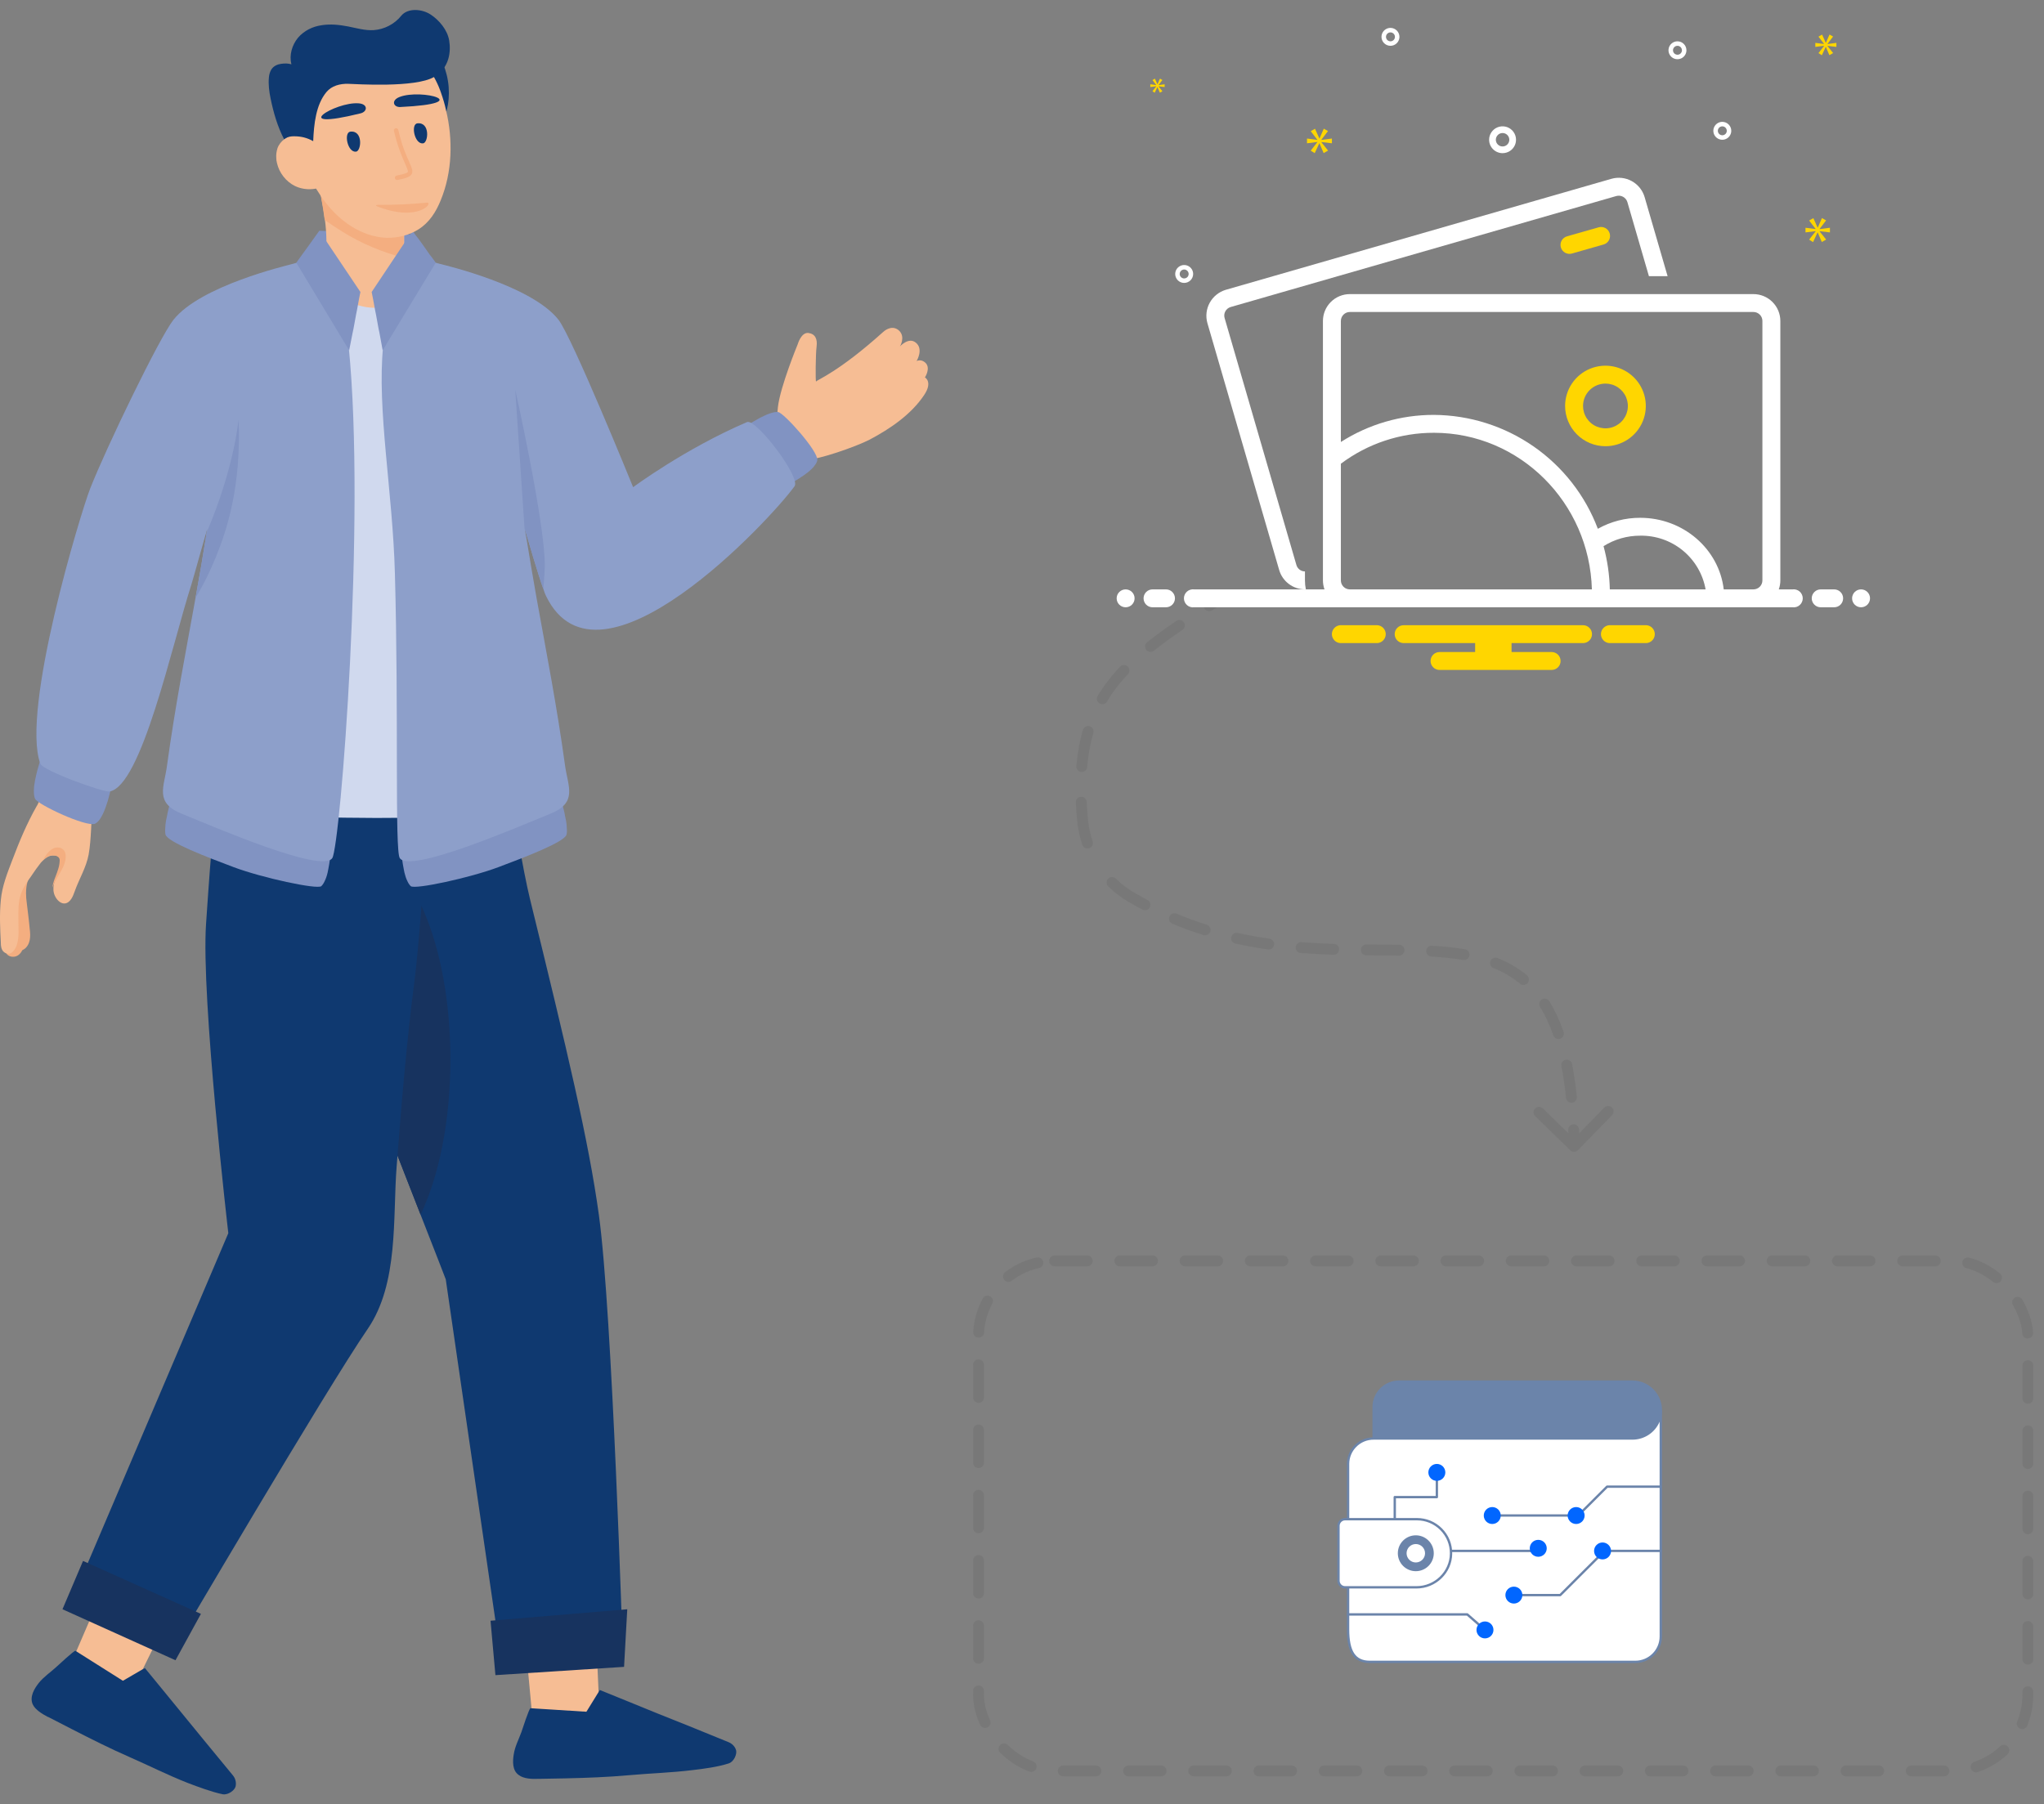 <svg width="188" height="166" viewBox="0 0 188 166" fill="none" xmlns="http://www.w3.org/2000/svg">
<rect x="0" y="0" width="188" height="166" fill="#808080" stroke="none"/>
<path fill-rule="evenodd" clip-rule="evenodd" d="M72.181 40.355C71.618 39.592 71.371 38.941 71.551 37.437C71.776 35.529 73.373 31.667 73.373 31.667C73.373 31.667 73.688 30.545 74.363 30.634C74.993 30.724 75.196 31.196 75.106 31.892C75.016 32.565 74.993 35.192 75.061 35.102C75.173 34.922 77.108 34.249 81.225 30.545C81.54 30.253 82.17 29.916 82.71 30.432C83.294 31.016 82.777 31.869 82.777 31.869C82.777 31.869 83.564 30.994 84.217 31.51C84.982 32.094 84.307 33.216 84.307 33.216C84.307 33.216 84.712 32.992 85.117 33.373C85.634 33.867 85.072 34.721 85.072 34.721C85.072 34.721 85.814 35.125 85.004 36.337C83.812 38.133 81.855 39.458 79.987 40.445C78.683 41.119 75.151 42.331 74.273 42.264C73.036 42.196 72.698 41.074 72.181 40.355Z" fill="#F6BD94"/>
<path fill-rule="evenodd" clip-rule="evenodd" d="M55.106 156.827L54.768 149.193L48.222 150.024L48.964 157.994L54.026 159.992L55.106 156.827Z" fill="#F6BD94"/>
<path fill-rule="evenodd" clip-rule="evenodd" d="M47.254 161.385C47.367 160.667 47.704 160.038 47.952 159.364C48.019 159.162 48.672 157.164 48.784 157.164H48.941L53.936 157.479L55.016 155.727L55.173 155.48C56.051 155.84 56.95 156.199 57.828 156.558C59.583 157.276 61.337 157.995 63.115 158.691C64.419 159.23 65.724 159.746 67.029 160.285C67.344 160.42 67.614 160.689 67.704 161.026C67.794 161.362 67.524 162.081 67.007 162.238C66.039 162.552 64.712 162.732 63.722 162.844C61.72 163.091 59.875 163.136 57.873 163.316C55.871 163.495 53.981 163.563 52.001 163.608C51.214 163.63 50.426 163.63 49.594 163.652C49.549 163.652 49.504 163.652 49.481 163.652C48.941 163.675 48.154 163.652 47.704 163.293C47.119 162.889 47.142 162.036 47.254 161.385Z" fill="#0F3970"/>
<path fill-rule="evenodd" clip-rule="evenodd" d="M12.631 154.583L16.006 147.713L9.864 145.311L6.692 152.674L10.179 156.828L12.631 154.583Z" fill="#F6BD94"/>
<path fill-rule="evenodd" clip-rule="evenodd" d="M3.565 154.832C4.015 154.271 4.622 153.867 5.14 153.395C5.32 153.238 6.827 151.824 6.94 151.869L7.075 151.959L11.304 154.63L13.081 153.597L13.329 153.463C13.936 154.204 14.543 154.944 15.151 155.685C16.343 157.145 17.558 158.626 18.75 160.086C19.65 161.163 20.528 162.263 21.428 163.341C21.653 163.61 21.743 163.992 21.675 164.329C21.608 164.688 21 165.159 20.483 165.07C19.493 164.868 18.233 164.396 17.288 164.037C15.398 163.296 13.779 162.465 11.934 161.657C10.089 160.849 8.402 159.996 6.647 159.098C5.95 158.739 5.252 158.379 4.51 157.998C4.465 157.975 4.442 157.953 4.397 157.953C3.925 157.706 3.228 157.302 3.003 156.785C2.71 156.089 3.16 155.349 3.565 154.832ZM27.479 82.744C27.479 82.789 27.524 82.879 27.569 82.991C28.379 85.371 35.061 102.478 38.683 111.75C40.078 115.297 41 117.699 41 117.699L46.107 152.812L57.288 152.116C57.288 152.116 56.321 120.73 55.083 111.772C54.138 104.925 52.181 96.708 48.739 82.677C48.154 80.297 47.074 74.19 46.512 69.633L27.479 69.902C27.907 71.406 27.029 80.88 27.479 82.744Z" fill="#0F3970"/>
<path fill-rule="evenodd" clip-rule="evenodd" d="M27.569 82.988C28.379 85.368 35.061 102.475 38.683 111.747C40.37 108.222 41.428 103.126 41.428 97.469C41.428 86.827 37.693 78.184 33.081 78.184C30.966 78.206 29.032 80.002 27.569 82.988Z" fill="#17335F"/>
<path fill-rule="evenodd" clip-rule="evenodd" d="M20.438 69.943H39.695C39.425 74.321 38.975 81.169 38.525 86.265C38.368 88.151 38.188 89.79 38.03 90.979C37.513 94.976 36.973 100.79 36.478 107.368C36.118 112.038 36.681 118.077 33.824 122.253C29.954 127.888 15.893 151.865 15.893 151.865L6.512 147.465L21 113.452C21 113.452 18.48 91.765 18.953 84.985C19.155 82.156 19.628 74.209 20.438 69.943Z" fill="#0F3970"/>
<path fill-rule="evenodd" clip-rule="evenodd" d="M7.637 143.604L5.747 148.049L16.141 152.741L18.48 148.475L7.637 143.604Z" fill="#17335F"/>
<path fill-rule="evenodd" clip-rule="evenodd" d="M45.117 149.106L45.567 154.112L57.4 153.349L57.693 148.051L45.117 149.106Z" fill="#17335F"/>
<path fill-rule="evenodd" clip-rule="evenodd" d="M41.203 7.466C41.675 10.474 40.123 13.236 37.738 13.595C35.353 13.954 33.059 11.821 32.586 8.813C32.114 5.805 33.666 3.043 36.051 2.684C38.435 2.325 40.73 4.458 41.203 7.466Z" fill="#0F3970"/>
<path fill-rule="evenodd" clip-rule="evenodd" d="M2.395 82.178C2.395 82.47 2.418 82.762 2.463 83.076C2.553 83.862 2.665 84.67 2.733 85.456C2.778 85.793 2.8 86.152 2.733 86.489C2.665 86.825 2.485 87.162 2.193 87.342C1.9 87.521 1.473 87.499 1.225 87.252C1.023 87.028 0.978 86.713 0.978 86.399C0.955 85.995 0.933 85.591 0.91 85.209C0.888 84.67 0.843 84.131 0.843 83.593C0.843 82.493 0.933 81.347 1.54 80.45C1.72 80.158 2.688 79.372 2.778 80.158C2.8 80.45 2.598 80.831 2.53 81.123C2.44 81.437 2.395 81.796 2.395 82.178Z" fill="#F4AE80"/>
<path fill-rule="evenodd" clip-rule="evenodd" d="M1.81 82.743C1.81 83.034 1.833 83.326 1.878 83.641C1.968 84.426 2.08 85.235 2.17 86.02C2.215 86.357 2.238 86.716 2.17 87.053C2.103 87.39 1.923 87.727 1.63 87.906C1.338 88.086 0.91 88.063 0.663 87.816C0.46 87.592 0.415 87.278 0.415 86.963C0.393 86.559 0.37 86.178 0.348 85.773C0.325 85.235 0.28 84.696 0.28 84.157C0.258 83.057 0.37 81.912 0.978 81.014C1.158 80.722 2.125 79.936 2.215 80.722C2.238 81.036 2.035 81.396 1.968 81.688C1.855 82.002 1.81 82.383 1.81 82.743Z" fill="#F4AE80"/>
<path fill-rule="evenodd" clip-rule="evenodd" d="M6.67 72.102C5.927 72.191 5.185 72.348 4.465 72.573C4.082 72.708 3.722 72.82 3.34 72.91C3.565 73.134 3.7 73.291 3.7 73.359C3.677 73.606 3.542 73.853 3.43 74.077C3.407 74.1 3.408 74.122 3.385 74.144C2.463 75.761 1.765 77.445 1.113 79.173C0.663 80.341 0.19 81.553 0.078 82.788C-0.057 84.112 0.01 85.437 0.078 86.762C0.078 86.964 0.1 87.188 0.19 87.368C0.348 87.704 0.82 87.884 1.113 87.615C1.765 87.031 1.72 85.931 1.698 85.123C1.698 84.382 1.653 83.619 1.765 82.878C1.878 82.137 2.215 81.531 2.643 80.924C2.958 80.498 3.228 80.049 3.565 79.622C3.677 79.465 3.812 79.286 3.97 79.151C4.172 78.949 4.397 78.792 4.667 78.724C4.892 78.68 5.252 78.68 5.432 78.837C5.635 79.016 5.567 79.308 5.545 79.533C5.522 79.802 5.432 80.049 5.32 80.318C5.162 80.745 4.937 81.194 4.915 81.643C4.915 81.71 4.915 81.8 4.915 81.89C4.96 82.743 5.905 83.686 6.557 82.698C6.692 82.496 6.782 82.249 6.872 82.002C7.277 80.857 7.929 79.824 8.154 78.612C8.289 77.849 8.334 77.085 8.379 76.3C8.537 73.651 8.289 73.022 7.952 71.922C7.479 71.989 7.075 72.034 6.67 72.102Z" fill="#F6BD94"/>
<path fill-rule="evenodd" clip-rule="evenodd" d="M3.925 79.173C4.015 79.016 4.105 78.858 4.217 78.701C4.397 78.432 4.622 78.185 4.915 78.05C5.207 77.915 5.59 77.938 5.815 78.162C6.017 78.342 6.062 78.634 6.04 78.903C5.995 79.577 5.612 80.138 5.275 80.722C5.095 81.014 4.937 81.328 4.825 81.642C4.87 81.171 5.072 80.744 5.23 80.318C5.32 80.071 5.41 79.801 5.455 79.532C5.477 79.307 5.567 78.993 5.342 78.836C5.162 78.679 4.802 78.679 4.577 78.724C4.352 78.814 4.127 78.971 3.925 79.173Z" fill="#F4AE80"/>
<path fill-rule="evenodd" clip-rule="evenodd" d="M10.404 71.56C10.404 71.56 10.224 72.615 9.909 73.693C9.864 73.805 9.842 73.918 9.797 74.03C9.684 74.389 9.549 74.726 9.392 75.018C9.324 75.13 9.279 75.242 9.212 75.332C9.054 75.556 8.897 75.714 8.739 75.781C7.929 76.118 3.453 74.007 3.228 73.491C3.138 73.311 3.115 73.042 3.115 72.728C3.115 72.593 3.138 72.481 3.138 72.324C3.183 71.987 3.25 71.605 3.34 71.246C3.363 71.134 3.408 70.999 3.43 70.887C3.7 69.854 4.06 68.934 4.06 68.934L10.404 71.56Z" fill="#8193C2"/>
<path fill-rule="evenodd" clip-rule="evenodd" d="M29.369 21.229L38.098 21.588L35.601 26.729L30.201 26.504L29.369 21.229Z" fill="#8193C2"/>
<path fill-rule="evenodd" clip-rule="evenodd" d="M17.176 73.761C19.92 75.826 49.999 75.557 49.976 74.098C49.931 70.506 49.369 66.622 48.852 62.828C48.559 60.672 48.289 58.562 48.109 56.542C47.704 51.782 46.377 36.74 46.174 34.091C46.062 32.362 45.747 28.434 45.702 27.962C45.477 27.805 45.252 27.648 45.027 27.513L45.005 27.491C44.825 27.401 44.645 27.289 44.442 27.154C43.542 26.638 42.372 25.964 41.585 25.605C39.65 24.684 37.648 24.123 35.533 23.809C32.024 23.315 28.559 23.921 26.017 24.617C23.722 25.246 22.192 25.964 22.012 26.054H21.99C21.99 26.054 23.452 26.683 23.835 29.062C25.5 39.255 20.483 47.359 20.483 47.359C20.483 47.359 19.223 56.227 18.48 60.74C18.053 63.658 16.793 73.469 17.176 73.761Z" fill="#D0D9EE"/>
<path fill-rule="evenodd" clip-rule="evenodd" d="M29.234 16.424C29.324 16.94 29.414 17.479 29.527 18.018C29.527 18.04 29.527 18.085 29.549 18.108C29.549 18.13 29.549 18.13 29.549 18.152C29.684 18.849 29.797 19.544 29.887 20.263C29.931 20.532 29.954 20.824 29.977 21.116C29.999 21.43 30.021 21.745 30.021 22.081C30.021 22.688 30.021 23.294 29.999 23.9C29.999 24.237 29.977 24.596 29.977 24.933C29.977 25.337 29.797 25.763 29.977 26.145C30.179 26.639 30.651 26.886 31.056 27.178C31.506 27.492 32.001 27.739 32.519 27.941C33.531 28.323 34.656 28.457 35.713 28.143C37.715 27.537 37.176 25.337 37.176 23.765V23.316V22.149V20.487C36.613 20.353 36.073 20.083 35.533 19.836C33.779 18.983 32.024 18.108 30.314 17.165C30.269 17.142 30.224 17.12 30.179 17.097C29.797 16.873 29.527 16.693 29.234 16.424Z" fill="#F6BD94"/>
<path fill-rule="evenodd" clip-rule="evenodd" d="M37.13 23.717C35.151 23.201 33.261 22.415 31.529 21.337C30.989 21.001 30.404 20.619 29.864 20.238C29.774 19.541 29.662 18.846 29.526 18.127C29.414 17.543 29.324 16.982 29.212 16.398C29.549 16.713 29.864 16.892 30.269 17.117C31.979 18.06 33.733 18.935 35.488 19.788C36.028 20.035 36.546 20.305 37.13 20.439V23.717Z" fill="#F4AE80"/>
<path fill-rule="evenodd" clip-rule="evenodd" d="M30.269 16.848C29.369 17.477 28.132 17.589 27.142 17.118C26.309 16.714 25.68 15.905 25.477 15.007C25.432 14.85 25.41 14.671 25.41 14.514C25.387 14.222 25.432 13.93 25.522 13.638C25.77 12.942 26.467 12.47 27.209 12.426C27.952 12.381 28.672 12.74 29.122 13.324L29.572 14.671L30.269 16.848Z" fill="#F6BD94"/>
<path fill-rule="evenodd" clip-rule="evenodd" d="M30.494 77.555C30.494 77.555 30.427 78.812 30.201 79.935C30.179 80.047 30.157 80.159 30.134 80.272C30.067 80.564 29.977 80.833 29.864 81.058C29.819 81.17 29.752 81.282 29.684 81.372C29.639 81.439 29.594 81.484 29.549 81.529C29.144 81.843 24.127 80.766 21.495 79.778C19.11 78.88 15.376 77.466 15.219 76.769C15.196 76.635 15.174 76.455 15.196 76.253C15.196 76.141 15.219 76.006 15.219 75.871C15.241 75.624 15.286 75.378 15.354 75.108C15.376 74.996 15.399 74.861 15.421 74.749C15.668 73.626 16.028 72.549 16.028 72.549L30.494 77.555Z" fill="#8193C2"/>
<path fill-rule="evenodd" clip-rule="evenodd" d="M30.561 78.946C29.617 80.36 19.898 76.162 16.658 74.837C14.206 73.827 15.106 72.368 15.354 70.482C16.118 64.914 17.063 60.132 17.986 54.991C18.346 53.038 18.683 51.04 19.02 48.929C19.043 48.84 19.043 48.75 19.066 48.66C18.66 50.007 17.896 52.813 17.603 53.779C15.826 59.302 13.014 72.345 10.067 72.817C9.549 72.906 3.947 70.931 3.7 70.235C1.923 65.296 7.412 47.201 8.289 44.956C9.819 41.072 14.656 31.081 15.938 29.442C18.413 26.277 26.445 24.414 26.827 24.301C27.974 23.965 29.144 23.673 30.314 23.426C31.484 26.187 31.754 28.881 32.069 31.867C33.666 47.717 31.304 77.823 30.561 78.946Z" fill="#8D9FCA"/>
<path fill-rule="evenodd" clip-rule="evenodd" d="M33.149 26.864L33.059 27.313L32.969 27.784L32.834 28.525L32.744 28.974L32.519 30.209L32.429 30.635L32.114 32.229L27.254 24.169L27.592 23.698L27.817 23.384L28.244 22.8L28.469 22.486L28.807 22.014L29.032 21.7L29.369 21.229L33.149 26.864Z" fill="#8193C2"/>
<path fill-rule="evenodd" clip-rule="evenodd" d="M19.83 51.311C19.313 52.568 18.706 53.825 17.986 54.993C18.346 53.04 18.683 51.042 19.02 48.931C19.245 48.437 21.338 43.633 21.945 38.627C22.193 44.733 20.888 48.729 19.83 51.311ZM71.754 45.002C71.754 45.002 72.676 44.553 73.576 43.97C73.666 43.902 73.756 43.835 73.846 43.79C74.138 43.588 74.431 43.364 74.656 43.139C74.746 43.049 74.813 42.982 74.881 42.892C75.038 42.69 75.151 42.51 75.173 42.331C75.263 41.5 72.114 37.998 71.574 37.908C71.371 37.886 71.124 37.931 70.854 38.02C70.741 38.065 70.629 38.11 70.494 38.155C70.201 38.29 69.864 38.447 69.571 38.627C69.459 38.694 69.369 38.739 69.256 38.806C68.379 39.345 67.614 39.906 67.614 39.906L71.754 45.002ZM36.838 77.555C36.838 77.555 36.906 78.813 37.131 79.935C37.153 80.047 37.176 80.16 37.198 80.272C37.266 80.564 37.356 80.833 37.468 81.058C37.513 81.17 37.581 81.282 37.648 81.372C37.693 81.439 37.738 81.484 37.783 81.529C38.188 81.844 43.205 80.766 45.837 79.778C48.222 78.88 51.956 77.466 52.114 76.77C52.136 76.635 52.159 76.455 52.136 76.253C52.136 76.141 52.114 76.007 52.114 75.872C52.091 75.625 52.046 75.378 51.979 75.108C51.956 74.996 51.934 74.862 51.911 74.749C51.664 73.627 51.304 72.549 51.304 72.549L36.838 77.555Z" fill="#8193C2"/>
<path fill-rule="evenodd" clip-rule="evenodd" d="M73.081 44.732C70.921 47.741 55.083 64.825 50.224 54.835C50.156 54.7 50.066 54.476 49.976 54.184C49.459 52.725 48.604 49.784 48.267 48.639C48.289 48.728 48.289 48.818 48.312 48.908C48.334 49.088 48.357 49.245 48.402 49.424C48.717 51.355 49.032 53.196 49.346 54.992C50.269 60.111 51.214 64.915 51.979 70.483C52.249 72.369 53.126 73.828 50.674 74.838C47.434 76.163 37.715 80.361 36.771 78.947C36.298 78.251 36.681 65.723 36.321 52.725C36.118 45.226 34.656 37.66 35.241 31.846C35.533 28.882 35.826 26.166 36.996 23.404C38.165 23.674 39.335 23.966 40.483 24.28C40.888 24.392 48.897 26.256 51.371 29.421C52.654 31.082 58.233 44.822 58.233 44.822C58.233 44.822 63.002 41.275 68.716 38.828C69.549 38.513 73.666 43.901 73.081 44.732Z" fill="#8D9FCA"/>
<path fill-rule="evenodd" clip-rule="evenodd" d="M34.184 26.864L34.273 27.313L34.364 27.784L34.498 28.525L34.589 28.974L34.813 30.209L34.903 30.635L35.196 32.229L40.078 24.169L39.74 23.698L39.493 23.384L39.088 22.8L38.863 22.486L38.526 22.014L38.278 21.7L37.941 21.229L34.184 26.864Z" fill="#8193C2"/>
<path fill-rule="evenodd" clip-rule="evenodd" d="M40.528 18.443C40.1 19.499 39.493 20.464 38.503 21.093C37.626 21.654 36.568 21.901 35.533 21.878C34.386 21.833 33.284 21.429 32.316 20.823C31.821 20.509 31.371 20.15 30.966 19.768C30.247 19.072 29.639 18.286 29.122 17.433C28.267 16.064 27.592 14.492 27.254 12.876C26.872 11.035 26.917 9.149 27.659 7.398C27.952 6.679 28.379 6.006 28.919 5.445C31.124 2.998 34.903 2.571 37.581 4.479C38.975 5.467 40.033 6.949 40.573 8.565C40.753 9.082 40.91 9.598 41.023 10.137C41.675 12.831 41.608 15.839 40.528 18.443Z" fill="#F6BD94"/>
<path fill-rule="evenodd" clip-rule="evenodd" d="M49.976 54.206C49.459 52.747 48.604 49.806 48.267 48.661C48.289 48.751 48.289 48.841 48.312 48.93C48.334 49.11 48.357 49.267 48.402 49.447L48.244 48.616L47.389 35.842C47.389 35.842 50.089 47.898 50.111 51.984C50.111 52.41 50.044 53.308 49.976 54.206Z" fill="#8193C2"/>
<path fill-rule="evenodd" clip-rule="evenodd" d="M26.805 5.915C26.579 5.062 26.872 4.119 27.412 3.468C27.974 2.817 28.762 2.435 29.572 2.323C30.381 2.188 31.214 2.278 32.024 2.435C32.811 2.592 33.576 2.817 34.364 2.772C35.331 2.705 36.276 2.233 36.906 1.448C37.513 0.707 38.818 0.819 39.605 1.335C40.393 1.852 41.158 2.75 41.315 3.737C41.472 4.68 41.383 6.229 39.92 7.083C38.188 8.093 32.766 7.734 32.024 7.711C31.281 7.689 30.494 7.891 30.021 8.474C29.054 9.642 28.874 11.415 28.807 12.987C28.244 12.673 27.704 12.538 27.052 12.538C26.759 12.538 26.467 12.56 26.13 12.807C25.522 11.64 25.162 10.383 24.892 9.081C24.757 8.43 24.667 7.756 24.735 7.105C24.757 6.858 24.825 6.611 24.96 6.387C25.162 6.072 25.522 5.915 25.86 5.87C26.22 5.825 26.467 5.825 26.805 5.915Z" fill="#0F3970"/>
<path fill-rule="evenodd" clip-rule="evenodd" d="M34.746 18.848C36.523 18.848 37.513 18.803 39.245 18.646C39.943 18.579 38.503 20.51 34.633 18.961C34.544 18.916 34.589 18.848 34.746 18.848Z" fill="#F4AE80"/>
<path fill-rule="evenodd" clip-rule="evenodd" d="M32.991 9.507C33.868 9.574 33.801 10.27 33.171 10.427C26.355 12.111 30.854 9.327 32.991 9.507ZM36.748 8.923C35.938 9.238 36.186 9.889 36.838 9.844C43.88 9.507 38.75 8.137 36.748 8.923Z" fill="#0F3970"/>
<path fill-rule="evenodd" clip-rule="evenodd" d="M36.523 16.557H36.568C37.333 16.4 37.715 16.287 37.873 15.995C38.008 15.726 37.873 15.434 37.648 14.918C37.378 14.334 36.973 13.436 36.636 11.954C36.613 11.842 36.501 11.775 36.388 11.797C36.276 11.82 36.208 11.932 36.231 12.044C36.591 13.548 36.996 14.469 37.266 15.075C37.423 15.434 37.558 15.726 37.513 15.816C37.446 15.951 36.906 16.063 36.478 16.153C36.366 16.175 36.298 16.287 36.321 16.4C36.343 16.489 36.411 16.557 36.523 16.557Z" fill="#F4AE80"/>
<path fill-rule="evenodd" clip-rule="evenodd" d="M38.908 13.19C39.403 13.145 39.583 11.214 38.39 11.348C37.761 11.416 38.12 13.279 38.908 13.19ZM32.744 13.953C33.239 13.908 33.419 11.977 32.226 12.112C31.596 12.179 31.956 14.043 32.744 13.953Z" fill="#0F3970"/>
<rect x="90" y="116" width="96.516" height="46.923" rx="7" stroke="#787878" stroke-linecap="round" stroke-dasharray="3 3"/>
<path d="M112.874 55.261C113.107 55.113 113.175 54.803 113.026 54.571C112.878 54.338 112.569 54.27 112.336 54.419L112.874 55.261ZM144.428 105.825C144.626 106.018 144.942 106.014 145.135 105.816L148.275 102.592C148.467 102.395 148.463 102.078 148.265 101.885C148.068 101.693 147.751 101.697 147.558 101.895L144.767 104.76L141.902 101.969C141.704 101.777 141.388 101.781 141.195 101.979C141.002 102.176 141.006 102.493 141.204 102.686L144.428 105.825ZM103.991 82.504L103.738 82.935L103.991 82.504ZM110.947 55.308C110.715 55.457 110.648 55.767 110.797 55.999C110.947 56.231 111.256 56.298 111.488 56.149L110.947 55.308ZM108.756 57.95C108.984 57.794 109.042 57.483 108.887 57.255C108.731 57.027 108.42 56.969 108.192 57.125L108.756 57.95ZM105.508 59.084C105.292 59.256 105.256 59.57 105.428 59.787C105.599 60.003 105.914 60.039 106.13 59.867L105.508 59.084ZM103.744 62.023C103.934 61.823 103.926 61.506 103.725 61.316C103.525 61.126 103.208 61.135 103.018 61.335L103.744 62.023ZM100.959 64.029C100.818 64.267 100.896 64.574 101.134 64.715C101.371 64.856 101.678 64.778 101.819 64.54L100.959 64.029ZM100.564 67.433C100.642 67.168 100.49 66.89 100.225 66.813C99.96 66.735 99.682 66.886 99.605 67.151L100.564 67.433ZM98.999 70.479C98.975 70.754 99.179 70.997 99.454 71.02C99.729 71.044 99.971 70.84 99.995 70.565L98.999 70.479ZM99.95 73.78C99.937 73.504 99.702 73.291 99.426 73.305C99.151 73.318 98.938 73.552 98.951 73.828L99.95 73.78ZM99.546 77.717C99.634 77.979 99.918 78.12 100.18 78.031C100.441 77.943 100.582 77.66 100.494 77.398L99.546 77.717ZM102.633 80.835C102.436 80.642 102.12 80.644 101.926 80.841C101.732 81.038 101.735 81.355 101.932 81.548L102.633 80.835ZM105.077 83.683C105.321 83.812 105.623 83.719 105.753 83.475C105.882 83.231 105.789 82.928 105.544 82.799L105.077 83.683ZM108.21 84.057C107.955 83.951 107.662 84.071 107.556 84.326C107.45 84.581 107.57 84.874 107.825 84.98L108.21 84.057ZM110.692 86.025C110.956 86.107 111.237 85.961 111.319 85.697C111.402 85.434 111.255 85.153 110.992 85.07L110.692 86.025ZM113.844 85.831C113.575 85.771 113.308 85.941 113.248 86.21C113.188 86.48 113.359 86.747 113.628 86.807L113.844 85.831ZM116.623 87.348C116.896 87.387 117.149 87.197 117.188 86.923C117.227 86.65 117.037 86.397 116.763 86.358L116.623 87.348ZM119.715 86.679C119.44 86.658 119.199 86.863 119.178 87.139C119.156 87.414 119.362 87.655 119.637 87.676L119.715 86.679ZM122.653 87.838C122.929 87.847 123.16 87.63 123.169 87.354C123.178 87.078 122.962 86.847 122.686 86.838L122.653 87.838ZM125.678 86.892C125.401 86.89 125.176 87.112 125.174 87.388C125.172 87.664 125.394 87.89 125.67 87.892L125.678 86.892ZM128.671 87.913C128.947 87.916 129.174 87.695 129.177 87.419C129.181 87.143 128.959 86.917 128.683 86.913L128.671 87.913ZM131.706 87.006C131.431 86.99 131.194 87.201 131.178 87.477C131.162 87.752 131.373 87.989 131.649 88.004L131.706 87.006ZM134.574 88.315C134.847 88.361 135.105 88.178 135.151 87.906C135.197 87.633 135.013 87.375 134.741 87.329L134.574 88.315ZM137.737 88.138C137.48 88.035 137.189 88.161 137.087 88.417C136.985 88.674 137.11 88.965 137.367 89.067L137.737 88.138ZM139.806 90.498C140.018 90.675 140.333 90.647 140.51 90.435C140.687 90.223 140.659 89.908 140.447 89.731L139.806 90.498ZM142.498 92.114C142.352 91.88 142.043 91.808 141.809 91.954C141.575 92.1 141.503 92.409 141.649 92.643L142.498 92.114ZM142.869 95.254C142.959 95.515 143.244 95.653 143.505 95.563C143.766 95.472 143.904 95.188 143.813 94.927L142.869 95.254ZM144.596 97.89C144.543 97.619 144.28 97.442 144.009 97.495C143.738 97.548 143.561 97.81 143.614 98.082L144.596 97.89ZM144.038 101.002C144.065 101.277 144.311 101.477 144.586 101.449C144.86 101.421 145.06 101.176 145.032 100.901L144.038 101.002ZM145.237 103.914C145.227 103.639 144.995 103.423 144.719 103.434C144.443 103.445 144.228 103.677 144.238 103.953L145.237 103.914ZM112.605 54.84L112.336 54.419C111.862 54.721 111.399 55.017 110.947 55.308L111.218 55.728L111.488 56.149C111.938 55.859 112.4 55.564 112.874 55.261L112.605 54.84ZM108.474 57.538L108.192 57.125C107.231 57.782 106.334 58.428 105.508 59.084L105.819 59.476L106.13 59.867C106.932 59.231 107.807 58.599 108.756 57.95L108.474 57.538ZM103.381 61.679L103.018 61.335C102.224 62.174 101.534 63.061 100.959 64.029L101.389 64.285L101.819 64.54C102.351 63.644 102.993 62.816 103.744 62.023L103.381 61.679ZM100.084 67.292L99.605 67.151C99.305 68.171 99.102 69.273 98.999 70.479L99.497 70.522L99.995 70.565C100.094 69.418 100.285 68.382 100.564 67.433L100.084 67.292ZM99.45 73.804L98.951 73.828C98.977 74.366 99.017 74.922 99.073 75.497L99.57 75.45L100.068 75.401C100.014 74.841 99.975 74.301 99.95 73.78L99.45 73.804ZM99.57 75.45L99.073 75.497C99.146 76.259 99.306 77.003 99.546 77.717L100.02 77.558L100.494 77.398C100.278 76.756 100.134 76.086 100.068 75.401L99.57 75.45ZM102.283 81.192L101.932 81.548C102.47 82.077 103.074 82.545 103.738 82.935L103.991 82.504L104.245 82.073C103.653 81.725 103.114 81.308 102.633 80.835L102.283 81.192ZM103.991 82.504L103.738 82.935C104.185 83.198 104.631 83.447 105.077 83.683L105.311 83.241L105.544 82.799C105.112 82.57 104.679 82.329 104.245 82.073L103.991 82.504ZM108.017 84.519L107.825 84.98C108.787 85.381 109.744 85.727 110.692 86.025L110.842 85.547L110.992 85.07C110.071 84.781 109.143 84.446 108.21 84.057L108.017 84.519ZM113.736 86.319L113.628 86.807C114.639 87.031 115.637 87.208 116.623 87.348L116.693 86.853L116.763 86.358C115.801 86.221 114.828 86.048 113.844 85.831L113.736 86.319ZM119.676 87.178L119.637 87.676C120.662 87.756 121.669 87.806 122.653 87.838L122.669 87.338L122.686 86.838C121.713 86.807 120.722 86.758 119.715 86.679L119.676 87.178ZM125.674 87.392L125.67 87.892C126.705 87.9 127.701 87.901 128.671 87.913L128.677 87.413L128.683 86.913C127.711 86.901 126.703 86.9 125.678 86.892L125.674 87.392ZM131.677 87.505L131.649 88.004C132.679 88.064 133.655 88.16 134.574 88.315L134.658 87.822L134.741 87.329C133.775 87.166 132.761 87.067 131.706 87.006L131.677 87.505ZM137.552 88.602L137.367 89.067C138.262 89.423 139.076 89.889 139.806 90.498L140.127 90.115L140.447 89.731C139.626 89.045 138.718 88.528 137.737 88.138L137.552 88.602ZM142.073 92.379L141.649 92.643C142.11 93.383 142.519 94.246 142.869 95.254L143.341 95.091L143.813 94.927C143.443 93.858 143.003 92.926 142.498 92.114L142.073 92.379ZM144.105 97.986L143.614 98.082C143.788 98.973 143.93 99.944 144.038 101.002L144.535 100.952L145.032 100.901C144.922 99.817 144.777 98.815 144.596 97.89L144.105 97.986ZM144.738 103.934L144.238 103.953C144.257 104.444 144.27 104.951 144.277 105.474L144.777 105.467L145.277 105.461C145.27 104.93 145.257 104.415 145.237 103.914L144.738 103.934Z" fill="#787878"/>
<path d="M138.201 14.091C138.446 14.091 138.685 14.019 138.889 13.883C139.092 13.748 139.251 13.555 139.345 13.329C139.438 13.103 139.463 12.855 139.415 12.616C139.367 12.376 139.249 12.156 139.076 11.983C138.903 11.811 138.683 11.693 138.443 11.645C138.203 11.598 137.954 11.622 137.728 11.716C137.502 11.809 137.309 11.967 137.173 12.171C137.037 12.374 136.964 12.612 136.964 12.857C136.964 13.184 137.095 13.498 137.327 13.729C137.559 13.961 137.873 14.091 138.201 14.091ZM138.201 12.239C138.324 12.239 138.443 12.275 138.545 12.343C138.647 12.411 138.726 12.508 138.773 12.62C138.82 12.733 138.832 12.857 138.808 12.977C138.784 13.097 138.725 13.207 138.639 13.293C138.552 13.38 138.442 13.438 138.322 13.462C138.202 13.486 138.078 13.474 137.965 13.427C137.852 13.38 137.755 13.301 137.687 13.2C137.619 13.098 137.583 12.979 137.583 12.857C137.583 12.693 137.648 12.536 137.764 12.42C137.88 12.304 138.037 12.239 138.201 12.239ZM154.287 3.801C154.124 3.801 153.965 3.849 153.829 3.94C153.693 4.03 153.588 4.159 153.525 4.309C153.463 4.46 153.446 4.625 153.478 4.785C153.51 4.945 153.589 5.091 153.704 5.207C153.819 5.322 153.966 5.4 154.126 5.432C154.286 5.464 154.452 5.447 154.603 5.385C154.754 5.323 154.883 5.217 154.973 5.082C155.064 4.946 155.112 4.787 155.112 4.624C155.112 4.406 155.025 4.197 154.87 4.043C154.716 3.888 154.506 3.801 154.287 3.801ZM154.287 5.036C154.206 5.036 154.126 5.012 154.058 4.967C153.99 4.921 153.938 4.857 153.906 4.782C153.875 4.707 153.867 4.624 153.883 4.544C153.899 4.464 153.938 4.391 153.996 4.333C154.053 4.276 154.127 4.237 154.207 4.221C154.287 4.205 154.37 4.213 154.445 4.244C154.521 4.275 154.585 4.328 154.63 4.396C154.676 4.463 154.7 4.543 154.7 4.624C154.7 4.734 154.656 4.838 154.579 4.915C154.502 4.993 154.397 5.036 154.287 5.036ZM127.89 2.566C127.727 2.566 127.567 2.615 127.432 2.705C127.296 2.796 127.19 2.924 127.128 3.075C127.065 3.225 127.049 3.391 127.081 3.55C127.113 3.71 127.191 3.857 127.307 3.972C127.422 4.087 127.569 4.165 127.729 4.197C127.889 4.229 128.055 4.212 128.206 4.15C128.356 4.088 128.485 3.982 128.576 3.847C128.666 3.712 128.715 3.552 128.715 3.39C128.715 3.171 128.628 2.962 128.473 2.808C128.318 2.653 128.109 2.567 127.89 2.566ZM127.89 3.801C127.808 3.801 127.729 3.777 127.661 3.732C127.593 3.687 127.54 3.622 127.509 3.547C127.478 3.472 127.469 3.389 127.485 3.309C127.501 3.229 127.541 3.156 127.598 3.099C127.656 3.041 127.729 3.002 127.809 2.986C127.889 2.97 127.972 2.978 128.048 3.009C128.123 3.041 128.188 3.093 128.233 3.161C128.278 3.229 128.302 3.308 128.302 3.39C128.302 3.499 128.259 3.603 128.181 3.681C128.104 3.758 127.999 3.801 127.89 3.801ZM158.412 11.21C158.249 11.21 158.089 11.258 157.954 11.349C157.818 11.439 157.712 11.568 157.65 11.718C157.587 11.869 157.571 12.034 157.603 12.194C157.635 12.354 157.713 12.5 157.829 12.615C157.944 12.731 158.091 12.809 158.251 12.841C158.411 12.873 158.577 12.856 158.728 12.794C158.878 12.732 159.007 12.626 159.098 12.491C159.188 12.355 159.237 12.196 159.237 12.033C159.237 11.815 159.15 11.606 158.995 11.451C158.84 11.297 158.631 11.21 158.412 11.21ZM158.412 12.445C158.33 12.445 158.251 12.421 158.183 12.376C158.115 12.33 158.062 12.266 158.031 12.191C158 12.116 157.992 12.033 158.007 11.953C158.023 11.873 158.063 11.8 158.12 11.742C158.178 11.685 158.251 11.646 158.332 11.63C158.412 11.614 158.494 11.622 158.57 11.653C158.645 11.684 158.71 11.737 158.755 11.805C158.8 11.872 158.824 11.952 158.824 12.033C158.824 12.143 158.781 12.247 158.703 12.324C158.626 12.401 158.521 12.445 158.412 12.445ZM109.742 25.205C109.742 25.042 109.693 24.883 109.603 24.747C109.512 24.612 109.383 24.506 109.232 24.444C109.082 24.382 108.916 24.366 108.756 24.397C108.596 24.429 108.449 24.508 108.333 24.623C108.218 24.738 108.14 24.884 108.108 25.044C108.076 25.204 108.092 25.369 108.155 25.52C108.217 25.67 108.323 25.799 108.458 25.889C108.594 25.98 108.754 26.028 108.917 26.028C109.135 26.028 109.345 25.941 109.5 25.787C109.654 25.632 109.741 25.423 109.742 25.205ZM108.504 25.205C108.504 25.123 108.529 25.044 108.574 24.976C108.619 24.908 108.684 24.856 108.759 24.824C108.834 24.793 108.917 24.785 108.997 24.801C109.077 24.817 109.151 24.856 109.208 24.914C109.266 24.971 109.305 25.045 109.321 25.124C109.337 25.204 109.329 25.287 109.298 25.362C109.267 25.437 109.214 25.502 109.146 25.547C109.078 25.592 108.998 25.616 108.917 25.616C108.807 25.616 108.703 25.573 108.625 25.496C108.548 25.419 108.504 25.314 108.504 25.205Z" fill="white"/>
<path d="M121.531 12.861L122.144 12.056L121.757 11.837L121.364 12.739H121.35L120.95 11.843L120.556 12.069L121.163 12.855V12.867L120.214 12.745V13.183L121.169 13.061V13.074L120.556 13.859L120.924 14.091L121.344 13.183H121.357L121.744 14.085L122.151 13.853L121.531 13.08V13.067L122.505 13.183V12.745L121.531 12.874V12.861ZM106.35 7.945L105.997 8.397L106.209 8.53L106.45 8.008H106.457L106.68 8.527L106.915 8.393L106.558 7.948V7.941L107.119 8.008V7.755L106.558 7.829V7.822L106.911 7.359L106.688 7.233L106.461 7.752H106.454L106.223 7.236L105.997 7.366L106.346 7.818V7.826L105.8 7.755V8.008L106.35 7.937V7.945ZM168.311 21.382V20.953L167.355 21.079V21.066L167.957 20.277L167.577 20.062L167.191 20.946H167.178L166.786 20.068L166.399 20.29L166.994 21.06V21.073L166.063 20.953V21.382L167.001 21.262V21.275L166.399 22.045L166.76 22.273L167.172 21.382H167.184L167.564 22.266L167.963 22.039L167.355 21.281V21.268L168.311 21.382ZM168.081 4.042L168.6 3.361L168.273 3.176L167.939 3.938H167.928L167.59 3.181L167.256 3.372L167.77 4.037V4.048L166.967 3.944V4.315L167.775 4.211V4.222L167.256 4.887L167.568 5.083L167.923 4.315H167.934L168.261 5.077L168.605 4.881L168.081 4.227V4.216L168.905 4.315V3.944L168.081 4.053V4.042Z" fill="#FFD600"/>
<path d="M103.531 55.869C103.986 55.869 104.356 55.501 104.356 55.046C104.356 54.591 103.986 54.223 103.531 54.223C103.075 54.223 102.706 54.591 102.706 55.046C102.706 55.501 103.075 55.869 103.531 55.869Z" fill="white"/>
<path d="M107.243 54.223H106.006C105.787 54.223 105.577 54.309 105.422 54.464C105.268 54.618 105.181 54.828 105.181 55.046C105.181 55.264 105.268 55.474 105.422 55.628C105.577 55.782 105.787 55.869 106.006 55.869H107.243C107.462 55.869 107.672 55.782 107.826 55.628C107.981 55.474 108.068 55.264 108.068 55.046C108.068 54.828 107.981 54.618 107.826 54.464C107.672 54.309 107.462 54.223 107.243 54.223ZM168.699 54.223H167.462C167.243 54.223 167.033 54.309 166.879 54.464C166.724 54.618 166.637 54.828 166.637 55.046C166.637 55.264 166.724 55.474 166.879 55.628C167.033 55.782 167.243 55.869 167.462 55.869H168.699C168.918 55.869 169.128 55.782 169.283 55.628C169.437 55.474 169.524 55.264 169.524 55.046C169.524 54.828 169.437 54.618 169.283 54.464C169.128 54.309 168.918 54.223 168.699 54.223Z" fill="white"/>
<path d="M171.174 55.869C171.63 55.869 171.999 55.501 171.999 55.046C171.999 54.591 171.63 54.223 171.174 54.223C170.719 54.223 170.349 54.591 170.349 55.046C170.349 55.501 170.719 55.869 171.174 55.869Z" fill="white"/>
<path d="M151.44 57.518H148.013C147.805 57.534 147.611 57.627 147.47 57.78C147.328 57.933 147.249 58.133 147.249 58.341C147.249 58.549 147.328 58.749 147.47 58.902C147.611 59.054 147.805 59.148 148.013 59.164H151.44C151.647 59.148 151.841 59.054 151.983 58.902C152.124 58.749 152.203 58.549 152.203 58.341C152.203 58.133 152.124 57.933 151.983 57.78C151.841 57.627 151.647 57.534 151.44 57.518ZM126.692 57.518H123.265C123.058 57.534 122.864 57.627 122.722 57.78C122.581 57.933 122.502 58.133 122.502 58.341C122.502 58.549 122.581 58.749 122.722 58.902C122.864 59.054 123.058 59.148 123.265 59.164H126.692C126.9 59.148 127.094 59.054 127.235 58.902C127.377 58.749 127.456 58.549 127.456 58.341C127.456 58.133 127.377 57.933 127.235 57.78C127.094 57.627 126.9 57.534 126.692 57.518ZM145.602 57.518H129.103C128.885 57.518 128.675 57.604 128.52 57.759C128.365 57.913 128.278 58.123 128.278 58.341C128.278 58.559 128.365 58.769 128.52 58.923C128.675 59.077 128.885 59.164 129.103 59.164H135.678V59.987H132.403C132.184 59.987 131.974 60.074 131.82 60.228C131.665 60.383 131.578 60.592 131.578 60.81C131.578 61.029 131.665 61.238 131.82 61.392C131.974 61.547 132.184 61.634 132.403 61.634H142.714C142.933 61.634 143.143 61.547 143.298 61.392C143.452 61.238 143.539 61.029 143.539 60.81C143.539 60.592 143.452 60.383 143.298 60.228C143.143 60.074 142.933 59.987 142.714 59.987H139.027V59.164H145.602C145.82 59.164 146.03 59.077 146.185 58.923C146.34 58.769 146.427 58.559 146.427 58.341C146.427 58.123 146.34 57.913 146.185 57.759C146.03 57.604 145.82 57.518 145.602 57.518Z" fill="#FFD600"/>
<path d="M117.656 52.444C117.806 52.957 118.119 53.407 118.547 53.727C118.975 54.048 119.495 54.221 120.03 54.222C120.056 54.222 120.082 54.218 120.107 54.217C120.052 53.947 120.025 53.674 120.025 53.399V52.572C119.848 52.571 119.676 52.514 119.535 52.408C119.394 52.303 119.291 52.154 119.241 51.986C119.241 51.986 112.638 29.27 112.634 29.254C112.575 29.047 112.601 28.826 112.704 28.637C112.808 28.449 112.982 28.309 113.188 28.247C113.188 28.247 148.657 18.036 148.667 18.033C148.875 17.976 149.098 18.002 149.288 18.106C149.477 18.21 149.618 18.384 149.681 18.591L151.663 25.41H153.381L151.266 18.131C151.082 17.505 150.658 16.977 150.085 16.662C149.513 16.347 148.838 16.271 148.21 16.451C148.21 16.451 112.744 26.662 112.73 26.666C112.107 26.855 111.583 27.279 111.268 27.849C110.954 28.418 110.875 29.087 111.049 29.714L117.656 52.444Z" fill="white"/>
<path d="M147.664 41.052C148.398 41.052 149.116 40.835 149.726 40.428C150.337 40.021 150.813 39.443 151.094 38.766C151.375 38.089 151.448 37.344 151.305 36.625C151.162 35.907 150.808 35.247 150.289 34.729C149.77 34.211 149.108 33.858 148.388 33.715C147.668 33.572 146.922 33.645 146.243 33.925C145.565 34.206 144.985 34.681 144.577 35.29C144.17 35.899 143.952 36.615 143.952 37.348C143.953 38.33 144.344 39.272 145.04 39.966C145.736 40.661 146.68 41.051 147.664 41.052ZM147.664 35.29C148.072 35.29 148.471 35.411 148.81 35.637C149.149 35.863 149.413 36.184 149.569 36.56C149.725 36.937 149.766 37.35 149.687 37.749C149.607 38.149 149.411 38.515 149.122 38.803C148.834 39.091 148.466 39.287 148.066 39.367C147.666 39.446 147.252 39.405 146.875 39.249C146.498 39.094 146.176 38.83 145.949 38.491C145.723 38.153 145.602 37.755 145.602 37.348C145.602 36.802 145.82 36.279 146.206 35.894C146.593 35.508 147.117 35.291 147.664 35.29ZM147.026 20.916L144.138 21.739C144.033 21.767 143.934 21.816 143.848 21.883C143.762 21.95 143.69 22.034 143.636 22.128C143.582 22.224 143.548 22.328 143.535 22.436C143.522 22.545 143.531 22.654 143.561 22.759C143.591 22.864 143.642 22.962 143.71 23.047C143.778 23.132 143.863 23.203 143.958 23.255C144.054 23.308 144.159 23.34 144.268 23.352C144.377 23.363 144.487 23.353 144.591 23.322L147.478 22.498C147.584 22.47 147.682 22.421 147.769 22.354C147.855 22.287 147.927 22.204 147.981 22.109C148.034 22.014 148.069 21.909 148.081 21.801C148.094 21.693 148.085 21.583 148.055 21.478C148.025 21.373 147.975 21.275 147.907 21.19C147.839 21.105 147.754 21.034 147.658 20.982C147.562 20.93 147.457 20.897 147.349 20.885C147.24 20.874 147.13 20.884 147.026 20.916Z" fill="#FFD600"/>
<path d="M164.872 54.223H163.606C163.701 53.958 163.749 53.68 163.75 53.399V29.526C163.749 28.872 163.488 28.244 163.024 27.781C162.56 27.318 161.931 27.057 161.275 27.057H124.154C123.498 27.057 122.869 27.318 122.405 27.781C121.941 28.244 121.68 28.872 121.679 29.526V53.399C121.68 53.68 121.728 53.958 121.823 54.223H109.833C109.716 54.207 109.597 54.217 109.483 54.252C109.37 54.286 109.266 54.344 109.177 54.422C109.088 54.5 109.016 54.596 108.968 54.703C108.919 54.811 108.893 54.928 108.893 55.046C108.893 55.164 108.919 55.281 108.968 55.388C109.016 55.496 109.088 55.592 109.177 55.67C109.266 55.748 109.37 55.806 109.483 55.84C109.597 55.874 109.716 55.884 109.833 55.869H164.872C164.989 55.884 165.108 55.874 165.222 55.84C165.335 55.806 165.44 55.748 165.528 55.67C165.617 55.592 165.689 55.496 165.737 55.388C165.786 55.281 165.812 55.164 165.812 55.046C165.812 54.928 165.786 54.811 165.737 54.703C165.689 54.596 165.617 54.5 165.528 54.422C165.44 54.344 165.335 54.286 165.222 54.252C165.108 54.217 164.99 54.207 164.872 54.223ZM147.489 50.247C148.496 49.612 149.665 49.278 150.857 49.283C152.285 49.257 153.676 49.739 154.779 50.645C155.882 51.55 156.625 52.819 156.875 54.223H148.066C148.035 52.879 147.841 51.544 147.489 50.247ZM123.329 29.526C123.329 29.308 123.416 29.099 123.571 28.944C123.725 28.79 123.935 28.703 124.154 28.703H161.275C161.494 28.703 161.704 28.79 161.858 28.944C162.013 29.099 162.1 29.308 162.1 29.526V53.399C162.1 53.618 162.013 53.827 161.858 53.981C161.704 54.136 161.494 54.222 161.275 54.223H158.543C158.114 50.523 154.833 47.637 150.857 47.637C149.494 47.633 148.153 47.981 146.964 48.647C145.808 45.585 143.748 42.944 141.057 41.074C138.366 39.203 135.17 38.191 131.891 38.17C128.856 38.163 125.884 39.028 123.329 40.662V29.526ZM123.329 42.662C125.796 40.809 128.803 39.809 131.891 39.816C139.77 39.816 146.201 46.242 146.416 54.223H124.154C123.935 54.222 123.725 54.136 123.571 53.981C123.416 53.827 123.329 53.618 123.329 53.399V42.662Z" fill="white"/>
<path d="M126.343 129.444V132.342H150.132C151.549 132.342 152.704 131.22 152.752 129.817C152.754 129.787 152.754 129.756 152.754 129.725C152.754 129.002 152.461 128.348 151.986 127.874C151.512 127.4 150.856 127.107 150.132 127.107H128.684C127.391 127.107 126.343 128.154 126.343 129.444Z" fill="#6B84AA"/>
<path d="M150.132 132.45H126.343C126.283 132.45 126.234 132.402 126.234 132.342V129.445C126.234 128.097 127.333 127 128.684 127H150.132C150.862 127 151.548 127.284 152.063 127.798C152.579 128.313 152.863 128.997 152.863 129.725C152.863 129.758 152.862 129.791 152.86 129.823C152.81 131.296 151.611 132.45 150.132 132.45ZM126.451 132.235H150.132C151.494 132.235 152.598 131.172 152.645 129.815C152.646 129.784 152.646 129.755 152.646 129.726C152.646 129.055 152.385 128.425 151.91 127.951C151.435 127.477 150.804 127.216 150.132 127.216H128.684C127.453 127.216 126.451 128.216 126.451 129.445V132.235Z" fill="#6B84AA"/>
<path d="M123.991 134.68V149.893C123.991 151.55 124.335 152.893 125.995 152.893H150.413C151.706 152.893 152.754 151.847 152.754 150.557V129.818H152.752C152.704 131.221 151.549 132.343 150.132 132.343H126.332C125.039 132.343 123.991 133.389 123.991 134.68Z" fill="white"/>
<path d="M150.413 152.999H125.996C124.124 152.999 123.883 151.338 123.883 149.892V134.678C123.883 133.33 124.982 132.233 126.333 132.233H150.132C151.494 132.233 152.598 131.17 152.645 129.813C152.647 129.755 152.695 129.709 152.753 129.709C152.812 129.709 152.863 129.757 152.863 129.817V150.555C152.863 151.902 151.764 152.999 150.413 152.999ZM126.333 132.449C125.101 132.449 124.099 133.449 124.099 134.678V149.891C124.099 151.918 124.666 152.783 125.995 152.783H150.413C151.644 152.783 152.646 151.783 152.646 150.555V130.794C152.232 131.773 151.264 132.449 150.132 132.449H126.333V132.449Z" fill="#6B84AA"/>
<path d="M128.285 139.87C128.225 139.87 128.177 139.822 128.177 139.762V137.732C128.177 137.672 128.225 137.624 128.285 137.624H132.049V136.088C132.049 136.029 132.097 135.98 132.157 135.98C132.217 135.98 132.265 136.029 132.265 136.088V137.732C132.265 137.792 132.217 137.84 132.157 137.84H128.393V139.762C128.393 139.822 128.345 139.87 128.285 139.87ZM141.483 142.79H133.455C133.395 142.79 133.346 142.742 133.346 142.682C133.346 142.622 133.395 142.574 133.455 142.574H141.483C141.543 142.574 141.592 142.622 141.592 142.682C141.592 142.742 141.543 142.79 141.483 142.79ZM136.582 150.058C136.557 150.058 136.531 150.049 136.511 150.031L134.914 148.633H123.992C123.932 148.633 123.883 148.584 123.883 148.525C123.883 148.465 123.932 148.417 123.992 148.417H134.955C134.982 148.417 135.007 148.426 135.027 148.444L136.654 149.869C136.698 149.909 136.703 149.977 136.663 150.022C136.642 150.046 136.612 150.058 136.582 150.058ZM145.155 139.533H137.991C137.931 139.533 137.883 139.485 137.883 139.425C137.883 139.366 137.931 139.317 137.991 139.317H145.11L147.737 136.695C147.757 136.675 147.785 136.664 147.814 136.664H152.755C152.815 136.664 152.863 136.712 152.863 136.772C152.863 136.831 152.815 136.88 152.755 136.88H147.858L145.231 139.502C145.211 139.522 145.183 139.533 145.155 139.533ZM143.502 146.855H139.241C139.181 146.855 139.133 146.807 139.133 146.747C139.133 146.687 139.181 146.639 139.241 146.639H143.458L147.499 142.606C147.519 142.586 147.547 142.574 147.576 142.574H152.755C152.815 142.574 152.863 142.622 152.863 142.682C152.863 142.742 152.815 142.79 152.755 142.79H147.62L143.579 146.823C143.558 146.844 143.531 146.855 143.502 146.855Z" fill="#6B84AA"/>
<path d="M123.108 140.372V145.422C123.108 145.759 123.381 146.031 123.718 146.031H130.282C132.008 146.031 133.441 144.657 133.461 142.935C133.472 142.055 133.119 141.257 132.542 140.682C131.974 140.114 131.189 139.764 130.322 139.764H123.718C123.381 139.763 123.108 140.036 123.108 140.372Z" fill="white"/>
<path d="M130.282 146.14H123.718C123.322 146.14 123 145.818 123 145.423V140.373C123 139.978 123.322 139.656 123.718 139.656H130.322C131.19 139.656 132.006 139.993 132.619 140.606C133.243 141.228 133.58 142.056 133.57 142.937C133.549 144.703 132.074 146.14 130.282 146.14ZM123.718 139.872C123.441 139.872 123.216 140.097 123.216 140.373V145.423C123.216 145.699 123.442 145.924 123.718 145.924H130.282C131.956 145.924 133.334 144.583 133.354 142.934C133.363 142.112 133.048 141.339 132.466 140.758C131.893 140.186 131.132 139.872 130.322 139.872H123.718V139.872Z" fill="#6B84AA"/>
<path d="M130.221 144.44C131.074 144.44 131.766 143.749 131.766 142.897C131.766 142.046 131.074 141.355 130.221 141.355C129.368 141.355 128.676 142.046 128.676 142.897C128.676 143.749 129.368 144.44 130.221 144.44Z" fill="#6B84AA"/>
<path d="M130.221 144.548C129.309 144.548 128.568 143.808 128.568 142.898C128.568 141.988 129.309 141.248 130.221 141.248C131.133 141.248 131.874 141.988 131.874 142.898C131.874 143.808 131.133 144.548 130.221 144.548ZM130.221 141.464C129.429 141.464 128.784 142.107 128.784 142.898C128.784 143.689 129.428 144.332 130.221 144.332C131.014 144.332 131.658 143.689 131.658 142.898C131.658 142.107 131.013 141.464 130.221 141.464Z" fill="#6B84AA"/>
<path d="M130.221 143.855C130.75 143.855 131.179 143.427 131.179 142.899C131.179 142.371 130.75 141.943 130.221 141.943C129.692 141.943 129.263 142.371 129.263 142.899C129.263 143.427 129.692 143.855 130.221 143.855Z" fill="white"/>
<path d="M130.221 143.961C129.633 143.961 129.155 143.484 129.155 142.898C129.155 142.311 129.633 141.834 130.221 141.834C130.809 141.834 131.287 142.311 131.287 142.898C131.287 143.484 130.809 143.961 130.221 143.961ZM130.221 142.05C129.752 142.05 129.372 142.43 129.372 142.898C129.372 143.365 129.753 143.745 130.221 143.745C130.69 143.745 131.071 143.365 131.071 142.898C131.071 142.43 130.689 142.05 130.221 142.05Z" fill="#6B84AA"/>
<path d="M132.157 136.237C132.588 136.237 132.937 135.889 132.937 135.459C132.937 135.028 132.588 134.68 132.157 134.68C131.726 134.68 131.376 135.028 131.376 135.459C131.376 135.889 131.726 136.237 132.157 136.237Z" fill="#0166FF"/>
<path d="M137.252 140.206C137.683 140.206 138.033 139.857 138.033 139.427C138.033 138.997 137.683 138.648 137.252 138.648C136.821 138.648 136.472 138.997 136.472 139.427C136.472 139.857 136.821 140.206 137.252 140.206Z" fill="#0166FF"/>
<path d="M144.967 140.206C145.398 140.206 145.747 139.857 145.747 139.427C145.747 138.997 145.398 138.648 144.967 138.648C144.536 138.648 144.186 138.997 144.186 139.427C144.186 139.857 144.536 140.206 144.967 140.206Z" fill="#0166FF"/>
<path d="M141.483 143.222C141.914 143.222 142.264 142.873 142.264 142.443C142.264 142.013 141.914 141.664 141.483 141.664C141.052 141.664 140.703 142.013 140.703 142.443C140.703 142.873 141.052 143.222 141.483 143.222Z" fill="#0166FF"/>
<path d="M139.241 147.526C139.672 147.526 140.022 147.178 140.022 146.748C140.022 146.317 139.672 145.969 139.241 145.969C138.81 145.969 138.461 146.317 138.461 146.748C138.461 147.178 138.81 147.526 139.241 147.526Z" fill="#0166FF"/>
<path d="M147.397 143.464C147.828 143.464 148.178 143.115 148.178 142.685C148.178 142.255 147.828 141.906 147.397 141.906C146.966 141.906 146.617 142.255 146.617 142.685C146.617 143.115 146.966 143.464 147.397 143.464Z" fill="#0166FF"/>
<path d="M136.582 150.73C137.013 150.73 137.363 150.381 137.363 149.951C137.363 149.521 137.013 149.172 136.582 149.172C136.151 149.172 135.802 149.521 135.802 149.951C135.802 150.381 136.151 150.73 136.582 150.73Z" fill="#0166FF"/>
</svg>
